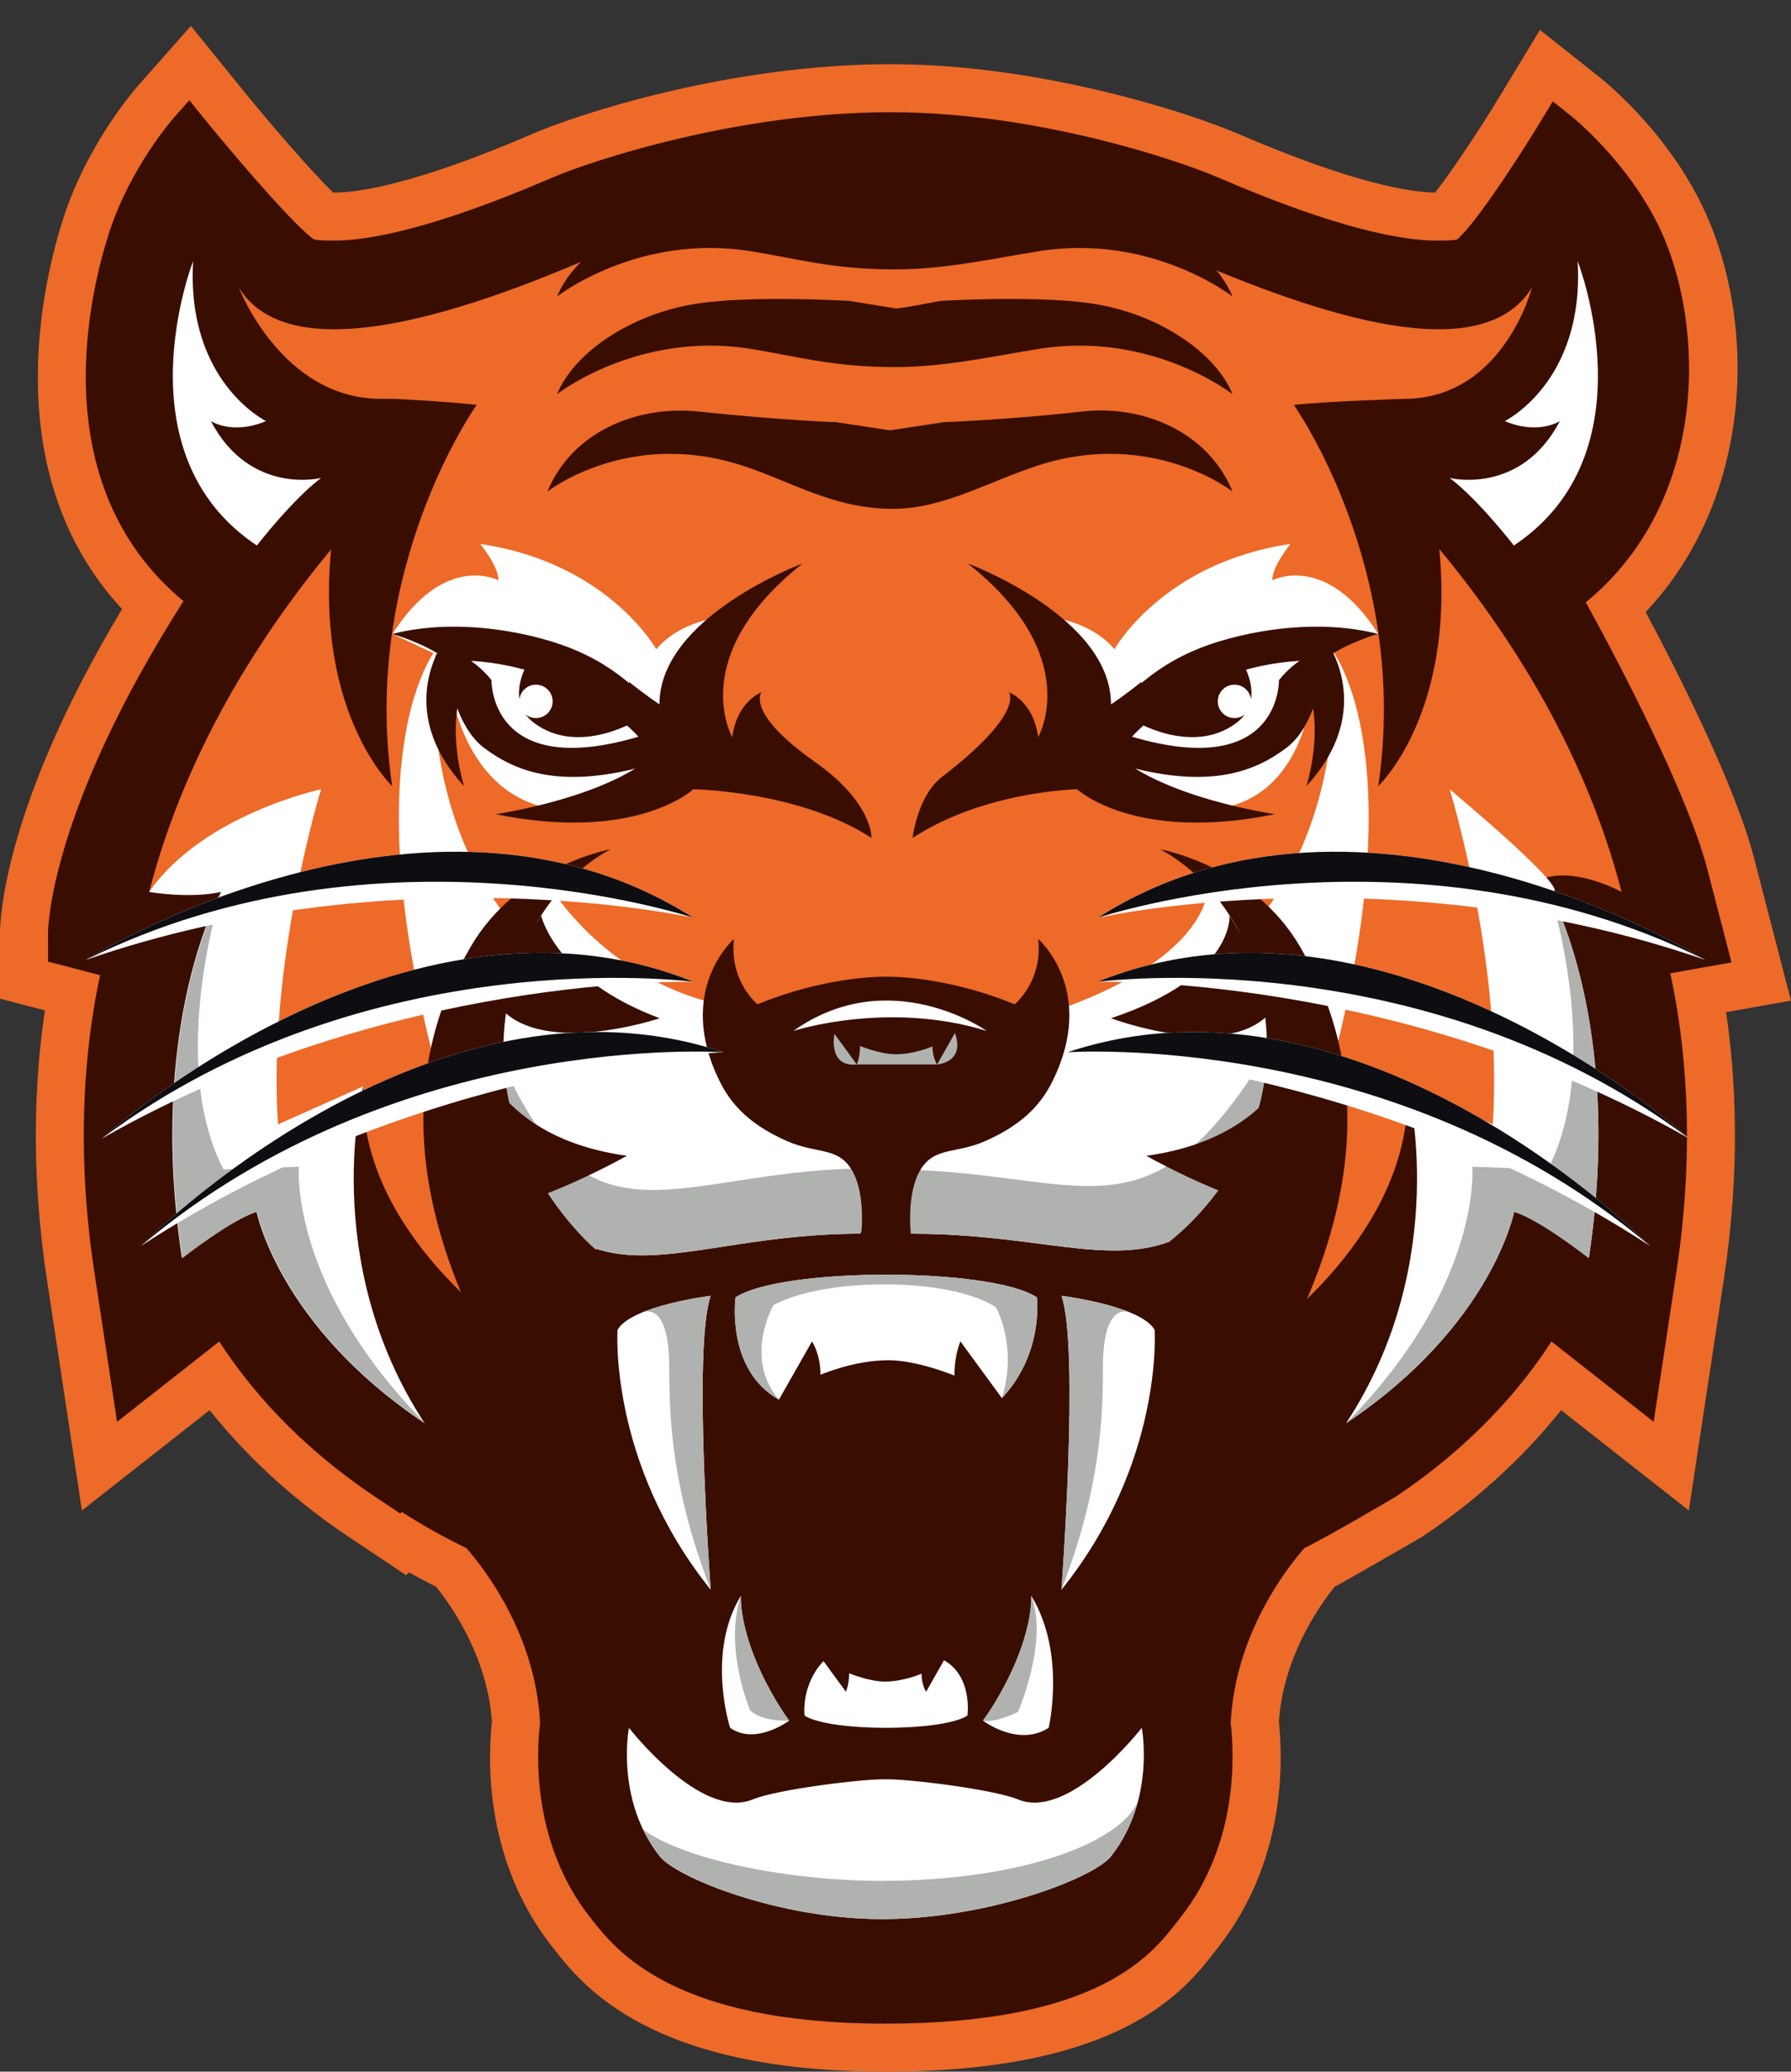 <?xml version="1.0" encoding="utf-8"?>
<!-- Generator: Adobe Illustrator 22.0.1, SVG Export Plug-In . SVG Version: 6.00 Build 0)  -->
<svg version="1.1" xmlns="http://www.w3.org/2000/svg" xmlns:xlink="http://www.w3.org/1999/xlink" x="0px" y="0px"
	 viewBox="0 0 231.862 268.176" enable-background="new 0 0 231.862 268.176" xml:space="preserve">
<rect x="0" y="0" width="231.862" height="268.176" fill="#333333" stroke="none"/>
<g id="BACKGROUND">
</g>
<g id="OBJECTS">
	<g>
		<path fill="#ED6A28" d="M114.619,268.176c-30.466,0-39.207-11.156-42.94-15.92l-0.176-0.224
			c-8.583-10.901-8.413-23.636-7.823-29.177c-0.566-8.189-4.993-14.676-7.217-17.452c-1.193-0.597-2.365-1.22-3.512-1.866
			l-0.378,0.372l-7.441-4.972c-8.153-5.45-13.974-11.353-17.994-16.394l-16.532,12.99l-4.551-30.027
			c-2.157-14.237-1.532-26.093-0.241-34.711L0,129.279v-8.473c0-1.676,0.466-16.425,15.803-41.963
			C-0.66,61.088,5.722,35.856,8.239,28.124c3.059-9.397,8.976-16.281,9.64-17.035l6.833-7.729l6.49,8.006
			c3.97,4.896,9.187,10.901,11.925,13.563c0.046,0,0.094,0.001,0.143,0.001c3.009,0,10.352-0.991,25.727-7.629
			c5.788-2.5,25.389-8.989,46.294-8.989h0.204c19.738,0.045,38.992,6.503,44.746,8.989c15.071,6.507,22.424,7.588,25.542,7.628
			c2.117-2.672,5.766-8.16,8.446-12.587l5.129-8.47l7.758,6.151c0.904,0.718,8.938,7.278,13.538,17.226
			c6.912,14.949,6.22,37.336-7.605,51.976c4.074,7.641,11.586,22.416,14.016,31.794l4.796,18.509l-8.4,1.495
			c1.27,8.626,1.858,20.388-0.278,34.484l-4.55,30.023l-16.533-12.987c-4.02,5.041-9.841,10.944-17.993,16.393
			c0,0-10.135,5.868-11.326,6.465c-2.226,2.778-6.663,9.277-7.219,17.494c0.583,5.529,0.742,18.251-7.83,29.139l-0.387,0.499
			C153.433,257.604,145.269,268.176,114.619,268.176z"/>
		<path fill="#390E01" d="M114.619,261.96c-27.438,0-34.872-9.486-38.047-13.538l-0.182-0.232
			c-7.607-9.661-6.929-21.431-6.473-25.165c-0.566-11.319-7.057-19.786-9.53-22.621c-2.945-1.417-5.748-2.989-8.362-4.688
			l-0.212,0.209l-3.228-2.156c-10.191-6.812-16.474-14.335-20.197-20.114l-13.234,10.399l-2.953-19.479
			c-2.504-16.529-1.112-29.649,0.755-38.339l-6.74-1.76v-3.671c0-0.646,0.205-15.803,17.533-42.991
			c-18.338-15.205-12.043-40.26-9.599-47.768c2.728-8.38,8.163-14.588,8.393-14.849l1.963-2.221l1.866,2.303
			c2.789,3.44,10.743,12.935,14.012,15.532c0.244,0.194,0.419,0.333,2.886,0.333c4.262,0,12.613-1.412,28.191-8.138
			c5.094-2.2,24.081-8.479,43.83-8.479h0.204c18.674,0.042,36.852,6.135,42.281,8.479c15.578,6.726,23.928,8.138,28.19,8.138
			c0.578,0,2.339,0,2.671-0.15l0,0c0,0,0.031-0.02,0.108-0.089c2.741-2.48,8.726-11.918,10.802-15.345l1.475-2.436l2.231,1.77
			c0.312,0.247,7.687,6.159,11.758,14.964c5.721,12.373,6.246,35.008-9.716,48.114c4.359,7.863,13.256,24.971,15.752,34.605
			l3.11,12.007l-7.924,1.411c1.909,8.767,3.322,21.95,0.802,38.58l-2.952,19.477l-13.236-10.397
			c-3.723,5.779-10.006,13.303-20.196,20.114c0,0-8.846,5.216-11.794,6.633c-2.478,2.836-8.979,11.317-9.534,22.665
			c0.449,3.726,1.113,15.48-6.478,25.123l-0.414,0.533C149.118,253.02,142.215,261.96,114.619,261.96z"/>
		<path fill="#390E01" d="M114.619,259.451c-26.805,0-33.53-9.35-36.257-12.813c-7.263-9.226-6.285-20.777-5.928-23.512
			c-0.549-12.614-7.829-21.799-10.508-24.766c-3.665-1.735-7.089-3.705-10.207-5.871l-0.215,0.213l-1.524-1.018
			c-11.006-7.357-17.352-15.533-20.919-21.747l-12.071,9.485l-2.306-15.22c-2.636-17.398-0.913-30.938,1.266-39.775l-7.223-1.886
			v-1.732c0-0.644,0.214-15.778,18.38-43.561C9.613,64.524,12.853,42.142,16.538,30.825c2.599-7.981,7.886-13.963,7.886-13.963
			s10.199,12.58,14.4,15.917c0.887,0.705,1.579,0.878,4.447,0.878c4.499,0,13.214-1.448,29.186-8.344
			c4.97-2.146,23.508-8.274,42.835-8.274h0.204c18.251,0.042,35.99,5.987,41.286,8.274c15.972,6.897,24.687,8.344,29.185,8.344
			c2.901-0.001,3.62-0.125,4.464-0.889c3.613-3.27,11.264-15.906,11.264-15.906s7.172,5.687,11.039,14.051
			c4.996,10.804,6.846,33.729-10.688,46.398c3.543,6.218,13.892,25.553,16.573,35.898l2.43,9.382l-7.863,1.401
			c2.258,8.946,4.037,22.607,1.37,40.21l-2.306,15.219l-12.072-9.483c-3.568,6.214-9.912,14.39-20.919,21.747l-1.523,1.018
			l-0.211-0.209c-3.111,2.159-6.534,4.127-10.205,5.864c-2.683,2.97-9.976,12.169-10.512,24.81
			c0.353,2.727,1.316,14.265-5.932,23.471C147.804,250.54,142.215,259.451,114.619,259.451z"/>
		<path fill="#390E01" d="M204.239,33.802l-5.915,3.426l-9.611,12.382l-29.774-6.165h-33.818h-20.998H70.307L40.533,49.61
			l-9.61-12.382l-5.915-3.426c-1.607,5.67-0.219,27.673,8.255,36.815c2.896,3.124,25.141,7.34,25.141,7.34l-7.589,76.208
			l16.408,36.765c0,0,13.773,12.848,14.211,32.738l9.373,13.165l23.032,4.076l0.014,0.275l0.77-0.136l0.77,0.136l0.014-0.275
			l23.032-4.076l9.373-13.165c0.438-19.89,14.211-32.738,14.211-32.738l16.409-36.765l-7.589-76.208c0,0,22.145-4.313,25.142-7.34
			C202.901,63.631,205.846,39.471,204.239,33.802z"/>
		<path fill="#ED6A28" d="M209.935,115.459c-10.017-38.655-42.443-63.045-42.443-63.045c4.142-0.46,14.266-0.781,14.266-0.781
			s-0.756,0,0,0c12.893,0,16.567-14.405,16.567-14.405c-5.983,9.664-24.059,5.062-44.307-3.681
			c-5.117-2.209-22.127-7.5-38.537-7.538c-16.984-0.039-34.172,5.252-39.467,7.538c-20.248,8.743-39.115,13.345-45.098,3.681
			c0,0,5.514,14.405,18.407,14.405c0.184,0,1.841,0,1.841,0s6.443,0.321,10.584,0.781c0,0-32.427,24.39-42.444,63.045
			c0,0,8.526-2.704,12.667-3.624c0,0-9.18,10.111-4.578,40.483c0,0,6.272,0.921,9.493,0c0,0,0.365,25.265,30.33,38.611
			c0,0,3.735-10.124,11.558-12.425l35.846-41.189l35.845,41.189c7.823,2.301,11.558,12.425,11.558,12.425
			c29.966-13.345,30.443-38.611,30.443-38.611c3.221,0.921,11.993,2.373,11.993,2.373c-2.937-29.406-8.828-34.914-8.828-34.914
			C197.268,108.468,209.935,115.459,209.935,115.459z"/>
		<path fill="#FFFFFF" d="M56.475,84.04c0,0-3.156,21.488,11.459,37.506l-2.899,42.978C41.151,102.172,56.475,84.04,56.475,84.04z"
			/>
		<path fill="#FFFFFF" d="M94.84,79.706c0,0-6.347,0.146-9.88,4.339c0,0-6.207-11.189-22.797-13.634c0,0,2.422,2.93,2.36,4.709
			c0,0-6.951-3.7-13.716,6.951l7.015,3.265c0,0,0.487,15.29,11.602,18.867c11.115,3.577,20.367-2.031,20.367-2.031
			S88.469,85.832,94.84,79.706z"/>
		<path fill="#390E01" d="M82.229,204.034c0,0,1.821-1.501-19.68-13.106c-33.046-17.836-15.519-50.303-15.519-50.303
			c-0.824,19.079,19.696,32.467,19.696,32.467s11.194-15.765,21.71-17.347c10.517-1.582,14.35,6.76,14.35,6.76L82.229,204.034z"/>
		<path fill="#FFFFFF" d="M113.033,150.205c2.571,4.33-1.716,9.499-1.716,9.499c-23.642,0-34.776,10.622-45.689-9.499
			c-6.216-11.462-1.339-34.306,4.987-36.343c0,0,6.341,11.551,20.499,15.655C102.955,132.95,106.553,139.291,113.033,150.205z"/>
		<path fill="#B0B2B0" d="M112.767,151.238c-23.642,0-34.776,10.622-45.689-9.499c-2.544-4.69-3.228-11.285-2.718-17.581
			c-2.194,8.127-2.475,19.147,1.267,26.047c10.913,20.122,22.047,9.499,45.689,9.499c0,0,4.009-4.856,1.914-9.097
			C112.959,151.003,112.767,151.238,112.767,151.238z"/>
		<g>
			<path fill="#390E01" d="M79.027,109.946c0,0-11.989,2.106-18.113,12.641c-8.849,15.222-9.057,34.13,5.907,58.568l10.496-19.224
				c0,0-17.875-14.593-10.259-37.237C69.183,118.373,73.777,112.755,79.027,109.946z"/>
			<path fill="#390E01" d="M64.159,129.675c-0.729-1.08,5.898-11.162,5.898-11.162s1.787,8.226,15.353,13.297
				C85.41,131.81,69.278,137.26,64.159,129.675z"/>
			<path fill="#390E01" d="M61.747,135.871c0,0,2.427,11.409,19.411,13.744c0,0-15.233,8.59-21.086,6.81L61.747,135.871z"/>
		</g>
		<path fill="#FFFFFF" d="M41.567,61.873c0,0-9.204,2.301-14.265-7.363c0,0,2.761,1.841,7.133,0c0,0-10.354-5.062-9.434-20.708
			c0,0-9.722,24.849,8.254,36.814C33.254,70.616,37.885,64.634,41.567,61.873z"/>
		<path fill="#FFFFFF" d="M19.304,115.459c7.017-10.063,22.263-13.286,22.263-13.286s-6.962,22.514-5.581,43.378l11.044-4.925
			c0,0-5.864,22.531,7.936,43.601c-18.878-12.62-21.749-27.351-21.749-27.351c-3.221,0.92-9.664,5.982-9.664,5.982
			c-4.602-30.372,5.062-47.399,5.062-47.399C24.473,116.379,19.304,115.459,19.304,115.459z"/>
		<path fill="#FFFFFF" d="M172.349,84.04c0,0,3.156,21.488-11.46,37.506l2.899,42.978C187.673,102.172,172.349,84.04,172.349,84.04z
			"/>
		<path fill="#FFFFFF" d="M134.399,79.706c0,0,6.348,0.146,9.88,4.339c0,0,6.208-11.189,22.797-13.634c0,0-2.422,2.93-2.359,4.709
			c0,0,6.951-3.7,13.715,6.951l-8.262,2.675c0,0,0.76,15.88-10.354,19.457c-11.115,3.577-20.367-2.031-20.367-2.031
			S140.771,85.832,134.399,79.706z"/>
		<path fill="#390E01" d="M147.812,204.034c0,0,0.492,2.02,19.68-13.106c32.885-25.924,14.717-50.303,14.717-50.303
			c0.824,19.079-18.895,32.467-18.895,32.467s-11.194-15.765-21.71-17.347c-10.516-1.582-14.349,6.76-14.349,6.76L147.812,204.034z"
			/>
		<path fill="#FFFFFF" d="M116.207,150.205c-2.571,4.33,1.716,9.499,1.716,9.499c23.642,0,32.156,8.962,45.689-9.499
			c18.175-24.792-7.196-36.343-7.196-36.343s2.242,11.758-28.42,19.59C116.051,136.503,122.686,139.291,116.207,150.205z"/>
		<path fill="#B0B2B0" d="M166.676,122.518c0.696,5.199-0.744,11.626-6.394,19.333c-13.319,18.168-21.786,9.783-44.585,9.512
			c-1.324,4.041,2.226,8.34,2.226,8.34c23.642,0,32.156,8.962,45.689-9.499C172.811,137.656,170.853,128.502,166.676,122.518z"/>
		<g>
			<path fill="#390E01" d="M139.448,102.172c0,0,1.969-12.092,14.836-17.833c5.249-2.342,15.411-4.524,24.148-2.268
				c0,0-4.022,1.089-7.015,3.265c0,0-0.564,8.232-4.882,11.475c-3.614,2.715-9.14,5.361-19.983,2.578
				C146.552,99.389,143.652,99.389,139.448,102.172z"/>
			<path fill="#FFFFFF" d="M146.552,95.368c0,0,7.732-8.991,21.686-9.824c0,0-1.498,0.998-2.663,2.496
				C165.576,88.04,165.879,101.069,146.552,95.368z"/>
			<path fill="#390E01" d="M146.552,93.145c0,0,6.35-6.981,14.495-6.981c0,0,2.725,4.604-0.966,7.403
				C154.264,97.978,146.552,93.145,146.552,93.145z"/>
			<path fill="#FFFFFF" d="M157.655,90.794c0,1.193,0.967,2.16,2.16,2.16s2.16-0.967,2.16-2.16s-0.967-2.16-2.16-2.16
				S157.655,89.601,157.655,90.794z"/>
		</g>
		<path fill="#390E01" d="M134.407,121.546c0.611,5.495-3.053,8.462-3.053,8.462c-6.105-2.527-12.386-3.578-16.642-3.578
			c-4.256,0-10.537,1.05-16.643,3.578c0,0-3.663-2.967-3.053-8.462c0,0-7.629,6.627-1.9,18.316c1.293,2.639,3.426,5.495,8.753,7.847
			c3.871,1.709,6.578,0.7,8.409,3.753c1.832,3.053,1.221,8.242,1.221,8.242h3.211h3.21c0,0-0.61-5.189,1.221-8.242
			c1.831-3.053,4.539-2.044,8.409-3.753c5.327-2.352,7.46-5.208,8.754-7.847C142.036,128.174,134.407,121.546,134.407,121.546z"/>
		<path fill="#FFFFFF" d="M102.706,133.452c0,0,12.21-3.968,25.031,0C127.737,133.452,115.221,124.599,102.706,133.452z"/>
		<g>
			<path fill="#390E01" d="M150.212,109.946c0,0,11.99,2.106,18.113,12.641c8.849,15.222,9.057,34.13-5.906,58.568l-11.055-20.409
				c0,0,18.433-13.409,10.818-36.053C160.057,118.373,155.463,112.755,150.212,109.946z"/>
			<path fill="#390E01" d="M167.807,135.871c0,0-2.427,11.409-19.411,13.744c0,0,15.234,8.59,21.087,6.81L167.807,135.871z"/>
			<path fill="#390E01" d="M165.042,130.318c0.729-1.08-5.86-11.805-5.86-11.805s0.633,7.962-15.353,13.297
				C143.829,131.81,159.923,137.903,165.042,130.318z"/>
		</g>
		<path fill="#FFFFFF" d="M137.414,167.739c0,0,10.297,1.275,12.063,4.413c0,0,1.177,17.162-12.063,33.638
			C137.414,205.79,139.768,174.408,137.414,167.739z"/>
		<path fill="#B0B2B0" d="M137.414,167.739c0,0,5.494,0.68,9.144,2.27c0,0-3.781-2.27-3.774,7.03
			c0.005,6.57-0.337,15.756-5.37,28.751C137.414,205.79,139.768,174.408,137.414,167.739z"/>
		<path fill="#FFFFFF" d="M133.503,206.574c4.542,7.408,2.255,17.092,2.255,17.092c-3.964,2.544-8.503-0.934-8.503-0.934
			s1.918-2.496,3.741-6.449C133.786,210.236,133.503,206.574,133.503,206.574z"/>
		<path fill="#B0B2B0" d="M133.503,206.574c2.279,5.846-1.708,15.031-1.708,15.031c-3.301,1.573-4.539,1.127-4.539,1.127
			s1.918-2.496,3.741-6.449C133.786,210.236,133.503,206.574,133.503,206.574z"/>
		<path fill="#FFFFFF" d="M92.009,167.739c0,0-10.297,1.275-12.063,4.413c0,0-1.177,17.162,12.063,33.638
			C92.009,205.79,89.656,174.408,92.009,167.739z"/>
		<path fill="#FFFFFF" d="M95.921,206.574c-4.542,7.408-1.401,17.092-1.401,17.092c3.295,2.326,7.649-0.934,7.649-0.934
			s-1.918-2.496-3.741-6.449C95.638,210.236,95.921,206.574,95.921,206.574z"/>
		<path fill="#B0B2B0" d="M95.921,206.574c-2.28,6.773,1.211,14.881,1.211,14.881c1.875,1.525,5.037,1.277,5.037,1.277
			s-1.918-2.496-3.741-6.449C95.638,210.236,95.921,206.574,95.921,206.574z"/>
		<g>
			<path fill="#390E01" d="M140.073,53.272c-9.115,1.046-17.902,1.38-17.902,1.38l-6.95,1.056l-6.95-1.056
				c0,0-6.601-0.202-17.902-1.38c-7.863-0.82-16.311,2.588-19.493,10.354c0,0,10.343-8.111,25.044-3.415
				c6.479,2.069,11.929,5.659,19.679,5.659c6.571,0,12.444-3.589,18.922-5.659c14.701-4.696,25.044,3.415,25.044,3.415
				C156.384,55.86,147.924,52.371,140.073,53.272z"/>
			<path fill="#390E01" d="M141.739,39.351c-7.235-1.185-20.036-0.396-20.036-0.396s-5.874,1.17-5.863,0.951l-5.863-0.951
				c0,0-12.802-0.789-20.035,0.396c-8.409,1.378-15.639,6.328-17.827,11.677c0,0,10.456-8.206,25.062-5.868
				c5.967,0.956,10.621,2.359,18.664,2.359c6.478,0,12.697-1.403,18.663-2.359c14.607-2.339,25.062,5.868,25.062,5.868
				C157.378,45.679,150.148,40.729,141.739,39.351z"/>
			<path fill="#390E01" d="M141.739,26.708c-7.235-1.185-20.036-1.978-20.036-1.978h-11.727c0,0-12.802,0.793-20.035,1.978
				c-8.409,1.377-15.639,6.327-17.827,11.677c0,0,10.456-8.206,25.062-5.867c5.967,0.955,10.621,2.358,18.664,2.358
				c6.478,0,12.697-1.403,18.663-2.358c14.607-2.339,25.062,5.867,25.062,5.867C157.378,33.035,150.148,28.085,141.739,26.708z"/>
		</g>
		<path fill="#FFFFFF" d="M187.673,61.873c0,0,9.204,2.301,14.266-7.363c0,0-2.761,1.841-7.133,0c0,0,10.354-5.062,9.434-20.708
			c0,0,9.722,24.849-8.254,36.814C195.985,70.616,191.354,64.634,187.673,61.873z"/>
		<path fill="#390E01" d="M118.137,108.468c0,0,0.646-5.471,3.81-7.9c10.812-8.304,8.674-10.957,8.674-10.957
			s3.186,1.183,3.778,5.813c0,0,6.053-10.48-9.1-22.478c0,0,18.53,6.856,18.53,18.232c0,0,1.482-0.954,3.983-2.941
			c0,0-2.897,9.695-8.364,13.935C139.448,102.172,127.545,102.361,118.137,108.468z"/>
		<path fill="#B0B2B0" d="M92.009,167.739c0,0-5.495,0.68-9.144,2.27c0,0,3.781-2.27,3.774,7.03
			c-0.005,6.57,0.337,15.756,5.371,28.751C92.009,205.79,89.656,174.408,92.009,167.739z"/>
		<path fill="#FFFFFF" d="M134.232,167.942c-5.934-3.917-33.07-3.917-39.005,0c0,0-1.307,9.346,5.612,13.239l4.282-7.537
			c0,0,1.098,1.598,1.098,4.324c0,0,4.27-1.888,8.797-1.888c3.757,0,8.54,1.985,8.54,1.985c0-2.725,0.781-4.422,0.781-4.422
			l5.369,7.342C135.172,175.146,134.232,167.942,134.232,167.942z"/>
		<path fill="#B0B2B0" d="M134.232,167.942c-5.934-3.917-33.07-3.917-39.005,0c0,0-1.307,9.346,5.612,13.239
			c-4.626-5.399-0.708-12.245-0.708-12.245c6.751-3.623,22.876-3.616,28.81,0.3c0,0,2.852,5.081,0.764,11.75
			C135.172,175.146,134.232,167.942,134.232,167.942z"/>
		<path fill="#FFFFFF" d="M104.158,222.078c3.209,2.117,17.88,2.117,21.088,0c0,0,0.706-5.053-3.034-7.158l-2.315,4.075
			c0,0-0.593-0.864-0.593-2.338c0,0-2.309,1.021-4.756,1.021c-2.031,0-4.617-1.073-4.617-1.073c0,1.474-0.422,2.39-0.422,2.39
			l-2.902-3.969C103.65,218.183,104.158,222.078,104.158,222.078z"/>
		<path fill="#FFFFFF" d="M187.673,102.172c0,0,6.962,22.514,5.581,43.378l-11.044-4.925c0,0,5.864,22.531-7.936,43.601
			c18.878-12.62,21.749-27.351,21.749-27.351c3.221,0.92,9.664,5.982,9.664,5.982c4.602-30.372-5.062-47.399-5.062-47.399
			C204.766,116.379,187.673,102.172,187.673,102.172z"/>
		<path fill="#B0B2B0" d="M200.369,151.38l-9.767-0.349c0,0,1.35,15.245-16.328,33.195c18.878-12.62,21.749-27.351,21.749-27.351
			c3.221,0.92,9.664,5.982,9.664,5.982c4.602-30.372-5.062-47.399-5.062-47.399S207.694,137.314,200.369,151.38z"/>
		<path fill="#B0B2B0" d="M28.936,151.38l9.767-0.349c0,0-1.35,15.245,16.328,33.195c-18.879-12.62-21.749-27.351-21.749-27.351
			c-3.221,0.92-9.664,5.982-9.664,5.982c-4.602-30.372,5.062-47.399,5.062-47.399S21.611,137.314,28.936,151.38z"/>
		<path fill="#FFFFFF" d="M147.812,223.667c0,0-9.32,12.029-16.018,9.268c-3.224-1.329-14.56-2.703-17.175-2.598
			c-2.615-0.105-13.951,1.269-17.175,2.598c-6.698,2.761-16.018-9.268-16.018-9.268s-1.814,9.268,3.983,16.631
			c2.161,2.745,15.337,8.09,28.662,8.128c13.69,0.038,27.538-5.308,29.757-8.128C149.626,232.935,147.812,223.667,147.812,223.667z"
			/>
		<path fill="#B0B2B0" d="M114.087,243.476c-11.842,0-25.434-2.682-30.832-6.644c0.564,1.173,1.27,2.342,2.155,3.466
			c2.161,2.745,15.337,8.09,28.662,8.128c13.69,0.038,27.538-5.308,29.758-8.128c1.816-2.306,2.884-4.799,3.496-7.135
			C145.02,238.595,132.099,243.476,114.087,243.476z"/>
		<path fill="#390E01" d="M139.448,102.172c0,0,7.399,6.931,25.594,3.224c0,0-15.264-2.212-21.213-8.365L139.448,102.172z"/>
		<path fill="#390E01" d="M171.563,82.768c0,0,6.869,8.88-2.434,18.99c0,0,2.412-7.519,0-13.125
			C169.129,88.634,171.082,85.732,171.563,82.768z"/>
		<path fill="#390E01" d="M167.492,52.413c0,0,15.101,21.2,10.94,49.345c0,0,11.703-10.965,7.109-36.412L167.492,52.413z"/>
		<g>
			<g>
				<path fill="#390E01" d="M89.753,102.172c0,0-1.97-12.092-14.836-17.833c-5.249-2.342-15.412-4.524-24.148-2.268
					c0,0,4.022,1.089,7.015,3.265c0,0,0.565,8.232,4.882,11.475c3.614,2.715,9.14,5.361,19.984,2.578
					C82.649,99.389,85.548,99.389,89.753,102.172z"/>
				<path fill="#FFFFFF" d="M82.649,95.368c0,0-7.732-8.991-21.687-9.824c0,0,1.498,0.998,2.663,2.496
					C63.625,88.04,63.322,101.069,82.649,95.368z"/>
				<path fill="#390E01" d="M82.649,93.145c0,0-6.351-6.981-14.495-6.981c0,0-2.725,4.604,0.966,7.403
					C74.937,97.978,82.649,93.145,82.649,93.145z"/>
				<path fill="#FFFFFF" d="M71.546,90.794c0,1.193-0.967,2.16-2.161,2.16c-1.193,0-2.16-0.967-2.16-2.16s0.967-2.16,2.16-2.16
					C70.578,88.634,71.546,89.601,71.546,90.794z"/>
			</g>
			<path fill="#390E01" d="M112.824,108.468c0,0,0.2-4.539-7.324-9.839c-9.038-6.366-6.921-9.019-6.921-9.019
				s-3.186,1.183-3.777,5.813c0,0-6.053-10.48,9.1-22.478c0,0-18.531,6.856-18.531,18.232c0,0-1.481-0.954-3.983-2.941
				c0,0,2.897,9.695,8.365,13.935C89.753,102.172,103.416,102.361,112.824,108.468z"/>
			<path fill="#390E01" d="M89.753,102.172c0,0-7.399,6.931-25.594,3.224c0,0,15.264-2.212,21.213-8.365L89.753,102.172z"/>
			<path fill="#390E01" d="M57.637,82.768c0,0-6.869,8.88,2.434,18.99c0,0-2.412-7.519,0-13.125
				C60.072,88.634,58.118,85.732,57.637,82.768z"/>
			<path fill="#390E01" d="M61.709,52.413c0,0-15.101,21.2-10.94,49.345c0,0-11.703-10.965-7.109-36.412L61.709,52.413z"/>
		</g>
	</g>
	<g>
		<g>
			<g>
				<path fill="#FFFFFF" d="M89.747,118.802c0,0-38.287-8.536-78.646,5.459C11.101,124.261,55.151,96.784,89.747,118.802z"/>
				<path fill="#0E0D12" d="M89.747,118.802c0,0-40.542-13.506-78.646,5.459C11.101,124.261,55.151,96.784,89.747,118.802z"/>
			</g>
			<g>
				<path fill="#FFFFFF" d="M89.775,127.097c0,0-39.057-1.146-76.599,20.293C13.176,147.389,52.226,111.973,89.775,127.097z"/>
				<path fill="#0E0D12" d="M89.775,127.097c0,0-42.063-5.613-76.599,20.293C13.176,147.389,52.226,111.973,89.775,127.097z"/>
			</g>
			<g>
				<path fill="#FFFFFF" d="M93.671,136.214c0,0-39.052,1.307-75.414,25.067C18.257,161.281,55.394,123.472,93.671,136.214z"/>
				<path fill="#0E0D12" d="M93.671,136.214c0,0-42.286-2.964-75.414,25.067C18.257,161.281,55.394,123.472,93.671,136.214z"/>
			</g>
		</g>
		<g>
			<g>
				<path fill="#FFFFFF" d="M142.115,118.802c0,0,38.287-8.536,78.646,5.459C220.761,124.261,176.711,96.784,142.115,118.802z"/>
				<path fill="#0E0D12" d="M142.115,118.802c0,0,40.543-13.506,78.646,5.459C220.761,124.261,176.711,96.784,142.115,118.802z"/>
			</g>
			<g>
				<path fill="#FFFFFF" d="M142.087,127.097c0,0,39.056-1.146,76.599,20.293C218.686,147.389,179.636,111.973,142.087,127.097z"/>
				<path fill="#0E0D12" d="M142.087,127.097c0,0,42.063-5.613,76.599,20.293C218.686,147.389,179.636,111.973,142.087,127.097z"/>
			</g>
			<g>
				<path fill="#FFFFFF" d="M138.191,136.214c0,0,39.052,1.307,75.414,25.067C213.605,161.281,176.468,123.472,138.191,136.214z"/>
				<path fill="#0E0D12" d="M138.191,136.214c0,0,42.287-2.964,75.414,25.067C213.605,161.281,176.468,123.472,138.191,136.214z"/>
			</g>
		</g>
	</g>
	<g>
		<path fill="#B0B2B0" d="M120.718,135.455c0,0-2.309,1.021-4.756,1.021c-2.032,0-4.618-1.074-4.618-1.074
			c0,1.473-0.422,2.391-0.422,2.391h10.389C121.311,137.793,120.718,136.929,120.718,135.455z"/>
		<path fill="#B0B2B0" d="M110.922,137.793l-2.902-3.97C108.02,133.824,107.13,138.184,110.922,137.793z"/>
		<path fill="#B0B2B0" d="M123.627,133.718l-2.315,4.075C121.311,137.793,124.998,137.575,123.627,133.718z"/>
	</g>
</g>
<g id="DESIGNED_BY_FREEPIK">
</g>
</svg>
